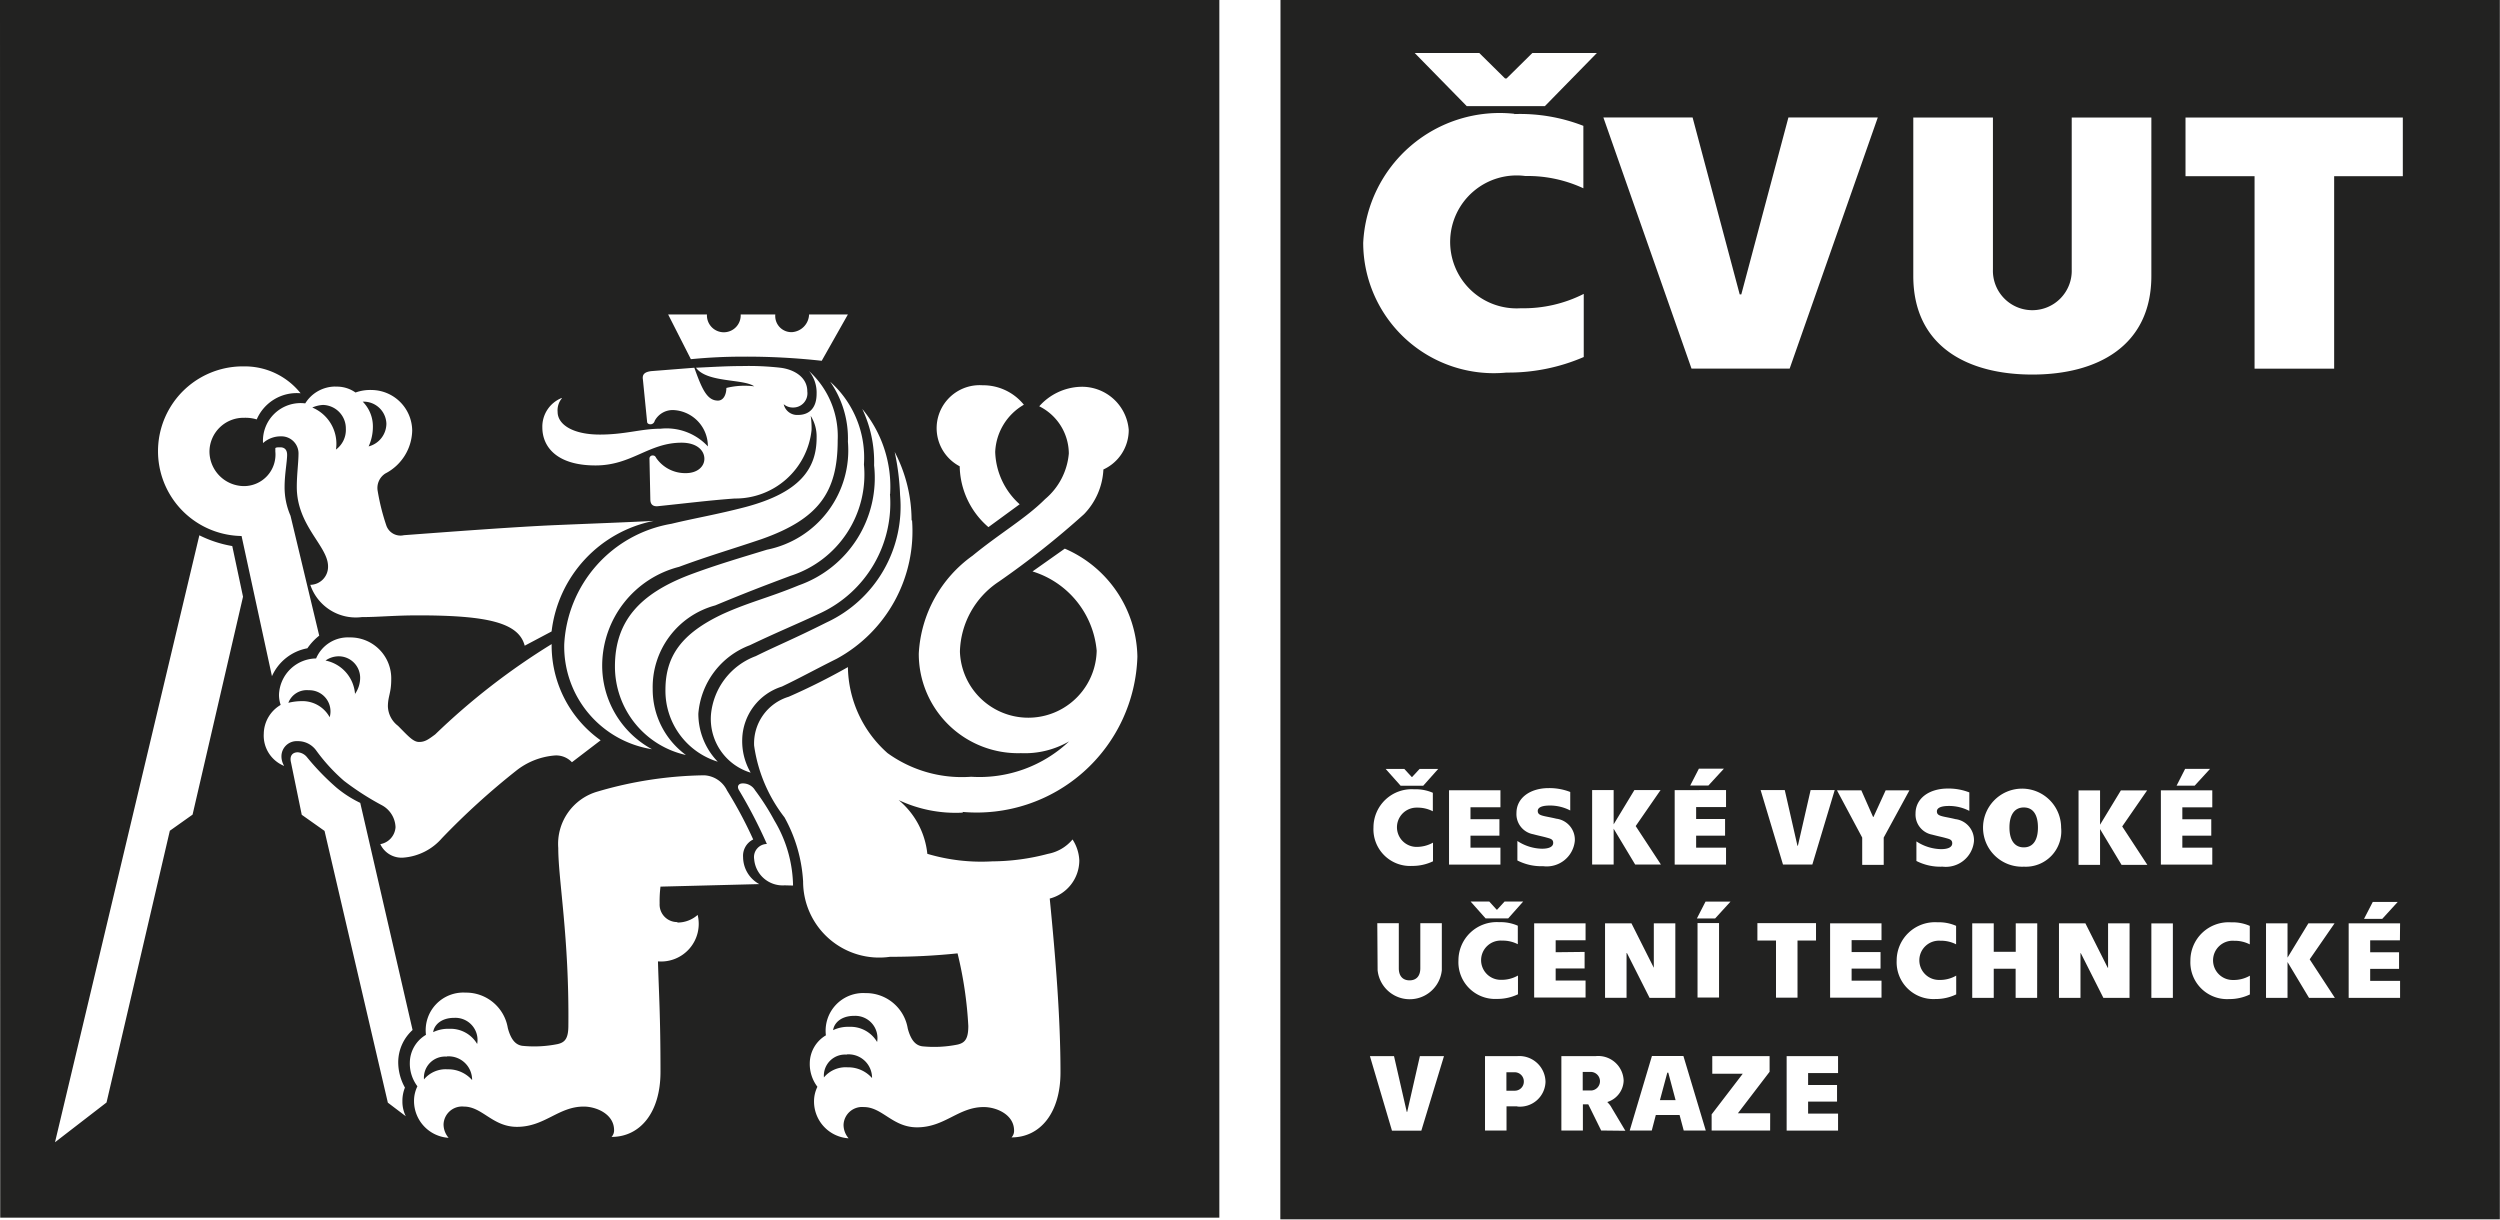 <svg xmlns="http://www.w3.org/2000/svg" width="46.488" height="22.677" viewBox="0 0 46.488 22.677">
  <g id="cvut" transform="translate(-167.126 -612.461)">
    <path id="Path_26" data-name="Path 26" d="M174.06,620.4a.888.888,0,0,1-.079.362.44.44,0,0,0,.33-.424.423.423,0,0,0-.44-.408.654.654,0,0,1,.189.47m-.691.424a.454.454,0,0,0,.188-.392.436.436,0,0,0-.424-.441.574.574,0,0,0-.2.048.731.731,0,0,1,.44.785m2.2,10.564c-.251,0-.376.14-.392.266a.641.641,0,0,1,.3-.062.573.573,0,0,1,.518.282.412.412,0,0,0-.424-.486m-.141.721a.393.393,0,0,0-.424.424.525.525,0,0,1,.44-.188.59.59,0,0,1,.455.2.437.437,0,0,0-.471-.44m-1.711-6.734a.524.524,0,0,0,.1-.312.4.4,0,0,0-.393-.394.429.429,0,0,0-.251.079.685.685,0,0,1,.549.627m-.471.425a.394.394,0,0,0-.392-.5.365.365,0,0,0-.377.234,1.05,1.05,0,0,1,.236-.031.576.576,0,0,1,.533.3m11.772,1.773a2.484,2.484,0,0,1-1.193-.234,1.5,1.5,0,0,1,.534,1,3.52,3.52,0,0,0,1.209.14,4.112,4.112,0,0,0,1.036-.14.781.781,0,0,0,.455-.267.774.774,0,0,1,.126.393.735.735,0,0,1-.55.706c.11,1.113.2,2.228.2,3.233,0,.753-.377,1.208-.91,1.208a.179.179,0,0,0,.047-.126c0-.3-.33-.438-.565-.438-.471,0-.722.377-1.24.377-.455,0-.644-.377-.989-.377a.345.345,0,0,0-.377.33.384.384,0,0,0,.094.251.686.686,0,0,1-.643-.676.615.615,0,0,1,.063-.282.7.7,0,0,1-.142-.441.608.608,0,0,1,.3-.516.7.7,0,0,1,.737-.785.786.786,0,0,1,.785.659c.063.235.157.313.267.33a2.2,2.2,0,0,0,.659-.032c.141-.032.2-.111.2-.346a7.266,7.266,0,0,0-.2-1.35,11.974,11.974,0,0,1-1.256.064,1.415,1.415,0,0,1-1.616-1.4,2.786,2.786,0,0,0-.346-1.193,2.815,2.815,0,0,1-.565-1.334.906.906,0,0,1,.644-.909,12,12,0,0,0,1.1-.551,2.177,2.177,0,0,0,.738,1.6,2.362,2.362,0,0,0,1.554.439,2.426,2.426,0,0,0,1.821-.658,1.642,1.642,0,0,1-.895.219,1.846,1.846,0,0,1-1.9-1.853,2.389,2.389,0,0,1,1-1.819c.518-.424.989-.692,1.35-1.053a1.246,1.246,0,0,0,.44-.847.988.988,0,0,0-.55-.878,1.074,1.074,0,0,1,.754-.362.872.872,0,0,1,.91.8.807.807,0,0,1-.471.737,1.281,1.281,0,0,1-.361.832,15.877,15.877,0,0,1-1.585,1.255,1.606,1.606,0,0,0-.722,1.3,1.272,1.272,0,0,0,2.543-.017,1.7,1.7,0,0,0-1.193-1.474l.6-.424a2.231,2.231,0,0,1,1.35,2.009,2.989,2.989,0,0,1-3.249,2.887m-3.311,1.365a.531.531,0,0,1-.566-.486.243.243,0,0,1,.236-.283,9.051,9.051,0,0,0-.518-1c-.047-.078,0-.126.063-.126a.26.26,0,0,1,.235.126,4.427,4.427,0,0,1,.361.566,2.421,2.421,0,0,1,.346,1.207Zm-1.994.692a.566.566,0,0,0,.377-.142.7.7,0,0,1-.738.864c.016.581.047,1,.047,2.056,0,.753-.377,1.208-.91,1.208a.178.178,0,0,0,.047-.125c0-.3-.33-.439-.565-.439-.471,0-.723.377-1.241.377-.455,0-.643-.377-.988-.377a.345.345,0,0,0-.377.33.383.383,0,0,0,.094.251.686.686,0,0,1-.643-.676.615.615,0,0,1,.063-.282.7.7,0,0,1-.141-.441.607.607,0,0,1,.3-.516.7.7,0,0,1,.737-.785.786.786,0,0,1,.785.659c.063.235.157.313.267.33a2.2,2.2,0,0,0,.659-.032c.142-.032.2-.111.2-.346.016-1.647-.188-2.7-.188-3.3a1.012,1.012,0,0,1,.738-1.052,7.33,7.33,0,0,1,1.977-.3.5.5,0,0,1,.424.283,7.908,7.908,0,0,1,.486.91.338.338,0,0,0-.188.33.576.576,0,0,0,.3.5l-1.836.047a2.16,2.16,0,0,0-.016.313.326.326,0,0,0,.33.346m-5.384,3.358-1.177-5.053-.424-.3-.2-.974c-.031-.126.032-.188.126-.188a.243.243,0,0,1,.173.093,4.618,4.618,0,0,0,.549.566,2.133,2.133,0,0,0,.44.282l.973,4.223a.813.813,0,0,0-.267.6.968.968,0,0,0,.125.471.652.652,0,0,0-.047.251.609.609,0,0,0,.063.282Zm-1.93-6.262a.608.608,0,0,1-.377-.6.632.632,0,0,1,.314-.534.585.585,0,0,1-.031-.189.7.7,0,0,1,.69-.675.643.643,0,0,1,.628-.391.761.761,0,0,1,.769.783c0,.251-.062.314-.062.5a.474.474,0,0,0,.188.361c.188.189.282.3.392.3s.173-.047.3-.141a12.685,12.685,0,0,1,2.165-1.679,2.163,2.163,0,0,0,.911,1.789l-.534.408a.4.4,0,0,0-.314-.126,1.321,1.321,0,0,0-.722.283,13.62,13.62,0,0,0-1.381,1.255,1.055,1.055,0,0,1-.722.362.436.436,0,0,1-.424-.251.343.343,0,0,0,.283-.315.483.483,0,0,0-.251-.407,5.078,5.078,0,0,1-.707-.455,3.347,3.347,0,0,1-.518-.566.417.417,0,0,0-.345-.172.283.283,0,0,0-.3.266.341.341,0,0,0,.047.189m-1.7.911-.423.3-1.177,5.053-.958.739,2.684-11.286a2.2,2.2,0,0,0,.612.2l.2.942Zm.958-8.335a1.327,1.327,0,0,1,1.051.5.81.81,0,0,0-.816.486.721.721,0,0,0-.235-.03.633.633,0,0,0-.644.628.646.646,0,0,0,.644.642.586.586,0,0,0,.581-.642v-.064c.015-.015.047-.015.094-.015.063,0,.125.032.125.14,0,.126-.047.362-.047.6a1.326,1.326,0,0,0,.11.532l.534,2.23a1.057,1.057,0,0,0-.22.235.9.9,0,0,0-.659.519l-.565-2.607a1.577,1.577,0,1,1,.047-3.154m1.695.377a.6.6,0,0,1,.377.109.8.8,0,0,1,.3-.047.763.763,0,0,1,.754.753.921.921,0,0,1-.5.8.319.319,0,0,0-.141.33,4.063,4.063,0,0,0,.157.628.279.279,0,0,0,.33.189c.863-.064,2.1-.158,2.856-.189.707-.03,1.209-.047,1.79-.077a2.38,2.38,0,0,0-1.9,2.056l-.5.265c-.11-.423-.675-.564-1.978-.564-.455,0-.737.032-1.051.032a.893.893,0,0,1-.958-.6.335.335,0,0,0,.33-.344c0-.377-.581-.753-.581-1.475,0-.236.032-.456.032-.629a.318.318,0,0,0-.33-.313.491.491,0,0,0-.33.125.7.7,0,0,1,.785-.738.661.661,0,0,1,.565-.313m4.207.219a.346.346,0,0,0-.079.252c0,.235.283.422.785.422.471,0,.77-.109,1.13-.109a1.048,1.048,0,0,1,.879.329.673.673,0,0,0-.628-.675.379.379,0,0,0-.361.2.081.081,0,0,1-.078.064c-.032,0-.063-.017-.063-.047l-.078-.785c-.016-.095.031-.142.156-.157l.8-.063c.141.393.235.611.439.611.11,0,.157-.125.157-.235a1.417,1.417,0,0,1,.518-.03c-.2-.143-.879-.064-1.083-.346.33-.015.581-.031.848-.031a5.271,5.271,0,0,1,.722.031c.251.031.5.173.5.44a.264.264,0,0,1-.267.3.258.258,0,0,1-.172-.062.256.256,0,0,0,.266.2c.205,0,.346-.125.346-.393a.634.634,0,0,0-.141-.423,1.639,1.639,0,0,1,.533,1.287c0,.958-.345,1.46-1.412,1.837-.55.187-.989.313-1.539.517a1.9,1.9,0,0,0-1.428,1.806,1.77,1.77,0,0,0,.926,1.585,1.934,1.934,0,0,1-1.632-1.947,2.4,2.4,0,0,1,1.993-2.245c.456-.11.848-.173,1.382-.313,1-.267,1.318-.706,1.318-1.287a.722.722,0,0,0-.11-.408,1.481,1.481,0,0,1,.016.266,1.424,1.424,0,0,1-1.429,1.272c-.455.032-.941.093-1.412.141-.11.016-.157-.032-.157-.126l-.016-.753a.057.057,0,0,1,.063-.062c.031,0,.047.015.063.047a.655.655,0,0,0,.549.281c.22,0,.346-.125.346-.266,0-.158-.142-.3-.424-.3-.612,0-.926.423-1.6.423-.738,0-.989-.361-.989-.706a.574.574,0,0,1,.361-.549m2.7-1.553a.314.314,0,1,0,.627,0h.644a.3.3,0,0,0,.314.329.341.341,0,0,0,.314-.329h.722l-.487.862a12.716,12.716,0,0,0-1.475-.077c-.314,0-.628.015-.958.047l-.423-.832Zm-.393,8.192a1.686,1.686,0,0,1-1.318-1.647c0-.849.471-1.351,1.381-1.7.5-.188.989-.33,1.444-.47a1.884,1.884,0,0,0,1.507-2.009,1.844,1.844,0,0,0-.33-1.115,1.891,1.891,0,0,1,.628,1.539,1.977,1.977,0,0,1-1.366,2.071c-.533.2-.831.314-1.4.55a1.573,1.573,0,0,0-1.162,1.553,1.511,1.511,0,0,0,.612,1.224m3.8-4.849a2.255,2.255,0,0,1-1.287,2.212c-.47.22-.784.345-1.318.6a1.485,1.485,0,0,0-.958,1.272,1.282,1.282,0,0,0,.361.894,1.38,1.38,0,0,1-.973-1.335c0-.628.3-1.051,1.068-1.412.486-.22.847-.3,1.412-.533a2.118,2.118,0,0,0,1.4-2.23,2.3,2.3,0,0,0-.22-1.05,2.265,2.265,0,0,1,.518,1.585m.408.487a2.7,2.7,0,0,1-1.4,2.573c-.44.22-.691.361-1.021.518a1.054,1.054,0,0,0-.737.973,1.163,1.163,0,0,0,.157.628,1.044,1.044,0,0,1-.738-1.083,1.285,1.285,0,0,1,.832-1.084c.376-.187.69-.312,1.318-.627a2.376,2.376,0,0,0,1.366-2.37,4.57,4.57,0,0,0-.1-.8,2.759,2.759,0,0,1,.314,1.273m1.319-2.513a.975.975,0,0,1,.769.362,1.066,1.066,0,0,0-.533.878,1.361,1.361,0,0,0,.455.973l-.581.425a1.523,1.523,0,0,1-.534-1.131.8.8,0,0,1,.424-1.507m-18.266,15.479H189.8V612.461H167.126Zm15.88-3.753c-.251,0-.376.14-.392.266a.644.644,0,0,1,.3-.062.573.573,0,0,1,.518.282.413.413,0,0,0-.424-.486m-.141.721a.393.393,0,0,0-.424.424.525.525,0,0,1,.44-.188.59.59,0,0,1,.455.2.437.437,0,0,0-.471-.44" fill="#222221"/>
    <path id="Path_27" data-name="Path 27" d="M195.295,632.4h-.157v.343h.157a.168.168,0,0,0,.167-.171.17.17,0,0,0-.167-.172m2.835.007-.137.511h.291l-.136-.511Zm13.677-16.67H210.53v3.579h-1.48v-3.579h-1.284v-1.091h4.041Zm-.721,13.81.162-.314h.464l-.287.314Zm.667.4H211.2v.222h.537v.308H211.2v.224h.556v.316H210.8V629.63h.956Zm-1.69,1.07-.4-.667v.667h-.4V629.63h.4v.638l.388-.638h.487l-.463.67.468.716Zm-1.1-.064a.873.873,0,0,1-.387.086.683.683,0,0,1-.719-.715.711.711,0,0,1,.758-.712.791.791,0,0,1,.346.066v.344a.61.61,0,0,0-.291-.067.365.365,0,1,0-.023.729.6.6,0,0,0,.316-.08Zm-1.432.064h-.4v-1.385h.4Zm-.4-13.425c0,1.3-1,1.834-2.213,1.834s-2.214-.529-2.214-1.834v-2.946h1.481v2.823a.733.733,0,1,0,1.465,0v-2.823h1.481Zm-.554,10.952-.4-.666v.666h-.4v-1.385h.4v.638l.387-.638h.488l-.463.67.468.715Zm.148,2.473h-.486l-.42-.832h-.006v.832h-.4V629.63h.491l.416.827h.006v-.827h.4Zm-1.963-2.44a.726.726,0,1,1,.691-.725.66.66,0,0,1-.691.725m.245,2.44h-.4v-.542H204.2v.542h-.4V629.63h.4v.53h.409v-.53h.4Zm-1.766-2.44a.976.976,0,0,1-.479-.106v-.364a.862.862,0,0,0,.458.144c.135,0,.208-.039.208-.108s-.05-.079-.126-.1-.145-.034-.249-.062a.379.379,0,0,1-.307-.394c0-.281.254-.463.6-.463a1.062,1.062,0,0,1,.4.072v.344a.813.813,0,0,0-.379-.092c-.155,0-.224.039-.224.1s.041.079.134.1c.07.015.121.023.212.045a.393.393,0,0,1,.343.413.525.525,0,0,1-.589.47m.259,2.376a.876.876,0,0,1-.387.086.684.684,0,0,1-.72-.715.712.712,0,0,1,.758-.712.8.8,0,0,1,.347.066v.344a.614.614,0,0,0-.292-.067.365.365,0,1,0-.022.729.6.6,0,0,0,.316-.08Zm-1.348-2.409h-.4v-.507l-.469-.878h.453l.218.494h.008l.226-.494h.442l-.478.878Zm-.041,1.4h-.556v.222h.538v.308h-.538v.224h.556v.316h-.956V629.63h.956Zm-.808,2.472h-.557v.222h.538v.308h-.538v.224h.557v.316h-.956V632.1h.956Zm-1.5-2.464v-.324h1.09v.324h-.344v1.062h-.4v-1.062Zm.237,3.532h-1.088v-.3l.579-.756h-.567V632.1h1.066v.291l-.589.771h.6Zm-1.607,0-.077-.288h-.442l-.075.288h-.41l.413-1.386h.585l.416,1.386Zm-1.063-3.3v.832h-.4V629.63h.491l.416.827h0v-.827h.4v1.386H197.8l-.42-.832Zm-.472,3.3-.24-.487h-.1v.487h-.4V632.1h.636a.473.473,0,0,1,.522.457.43.43,0,0,1-.3.395l0,.008a.358.358,0,0,1,.077.1l.255.428Zm-1.56-.449h-.2v.449h-.4V632.1h.6a.487.487,0,0,1,.525.477.475.475,0,0,1-.525.46m-1.094-2.716a.712.712,0,0,1,.758-.712.791.791,0,0,1,.346.066v.344a.61.61,0,0,0-.291-.067.365.365,0,1,0-.022.729.61.61,0,0,0,.316-.08v.349a.881.881,0,0,1-.388.086.683.683,0,0,1-.719-.715m-.175-3.165h.956v.316h-.557v.222h.538V628h-.538v.224h.557v.315h-.956Zm-.515,6.33h-.546L192.6,632.1h.448l.237,1.037h.008l.236-1.037h.448Zm-.819-3.858h.4v.838c0,.156.085.225.2.225s.2-.069.2-.225v-.838h.4v.874a.6.6,0,0,1-1.194,0Zm.155-2.869h.347l.138.15h.008l.139-.15h.346l-.279.313h-.42Zm.532.379a.793.793,0,0,1,.346.065v.344a.621.621,0,0,0-.291-.068.365.365,0,1,0-.022.73.62.62,0,0,0,.316-.079v.347a.881.881,0,0,1-.388.086.682.682,0,0,1-.719-.714.711.711,0,0,1,.758-.711m1.861-12.556a3.242,3.242,0,0,1,1.284.219v1.161a2.46,2.46,0,0,0-1.08-.228,1.236,1.236,0,1,0-.083,2.459,2.472,2.472,0,0,0,1.17-.267V619.1a3.53,3.53,0,0,1-1.435.289,2.429,2.429,0,0,1-2.666-2.412,2.54,2.54,0,0,1,2.81-2.4m.165,14.648-.279.314h-.42l-.279-.314h.347l.138.152h.008l.139-.152Zm-.108-.762v-.364a.859.859,0,0,0,.458.144c.135,0,.208-.039.208-.108s-.051-.079-.126-.1-.145-.034-.249-.062a.379.379,0,0,1-.308-.394c0-.281.255-.463.6-.463a1.067,1.067,0,0,1,.4.072v.344a.817.817,0,0,0-.379-.092c-.155,0-.225.039-.225.1s.041.079.135.1c.069.015.12.023.212.045a.393.393,0,0,1,.342.413.525.525,0,0,1-.589.47.975.975,0,0,1-.478-.106m1.249,1.7v.308h-.538v.224h.556v.316h-.956V629.63h.956v.316h-.556v.222Zm-1.959-16.716.48.474h.028l.48-.474h1.2l-.967.988H194.4l-.968-.988Zm2.885,13.706h.487l-.463.67.469.715h-.479l-.4-.666v.666h-.4v-1.385h.4v.638Zm1.038-.084.161-.313h.465l-.288.313Zm.666.084v.316h-.556v.222h.538V628h-.538v.224h.556v.315h-.955v-1.385Zm-.13,3.858h-.4v-1.385h.4Zm-.073-1.47h-.339l.161-.314h.465Zm2.224-2.388-.416,1.385h-.546l-.416-1.385h.449l.236,1.036h.008l.237-1.036ZM198.6,614.645l.876,3.29h.03l.876-3.29h1.662l-1.639,4.67H198.58l-1.639-4.67Zm8.708,12.513h.956v.316h-.557v.222h.538V628h-.538v.224h.557v.315h-.956Zm.451-.4h.464l-.287.313H207.6Zm-16.825,8.377h22.677V612.461H190.937Zm5.784-2.741h-.161v.345h.161a.173.173,0,0,0,0-.345m8.041-4.918c-.177,0-.267.144-.267.372s.09.37.267.37.263-.142.263-.37-.084-.372-.263-.372" fill="#222221"/>
  </g>
</svg>

